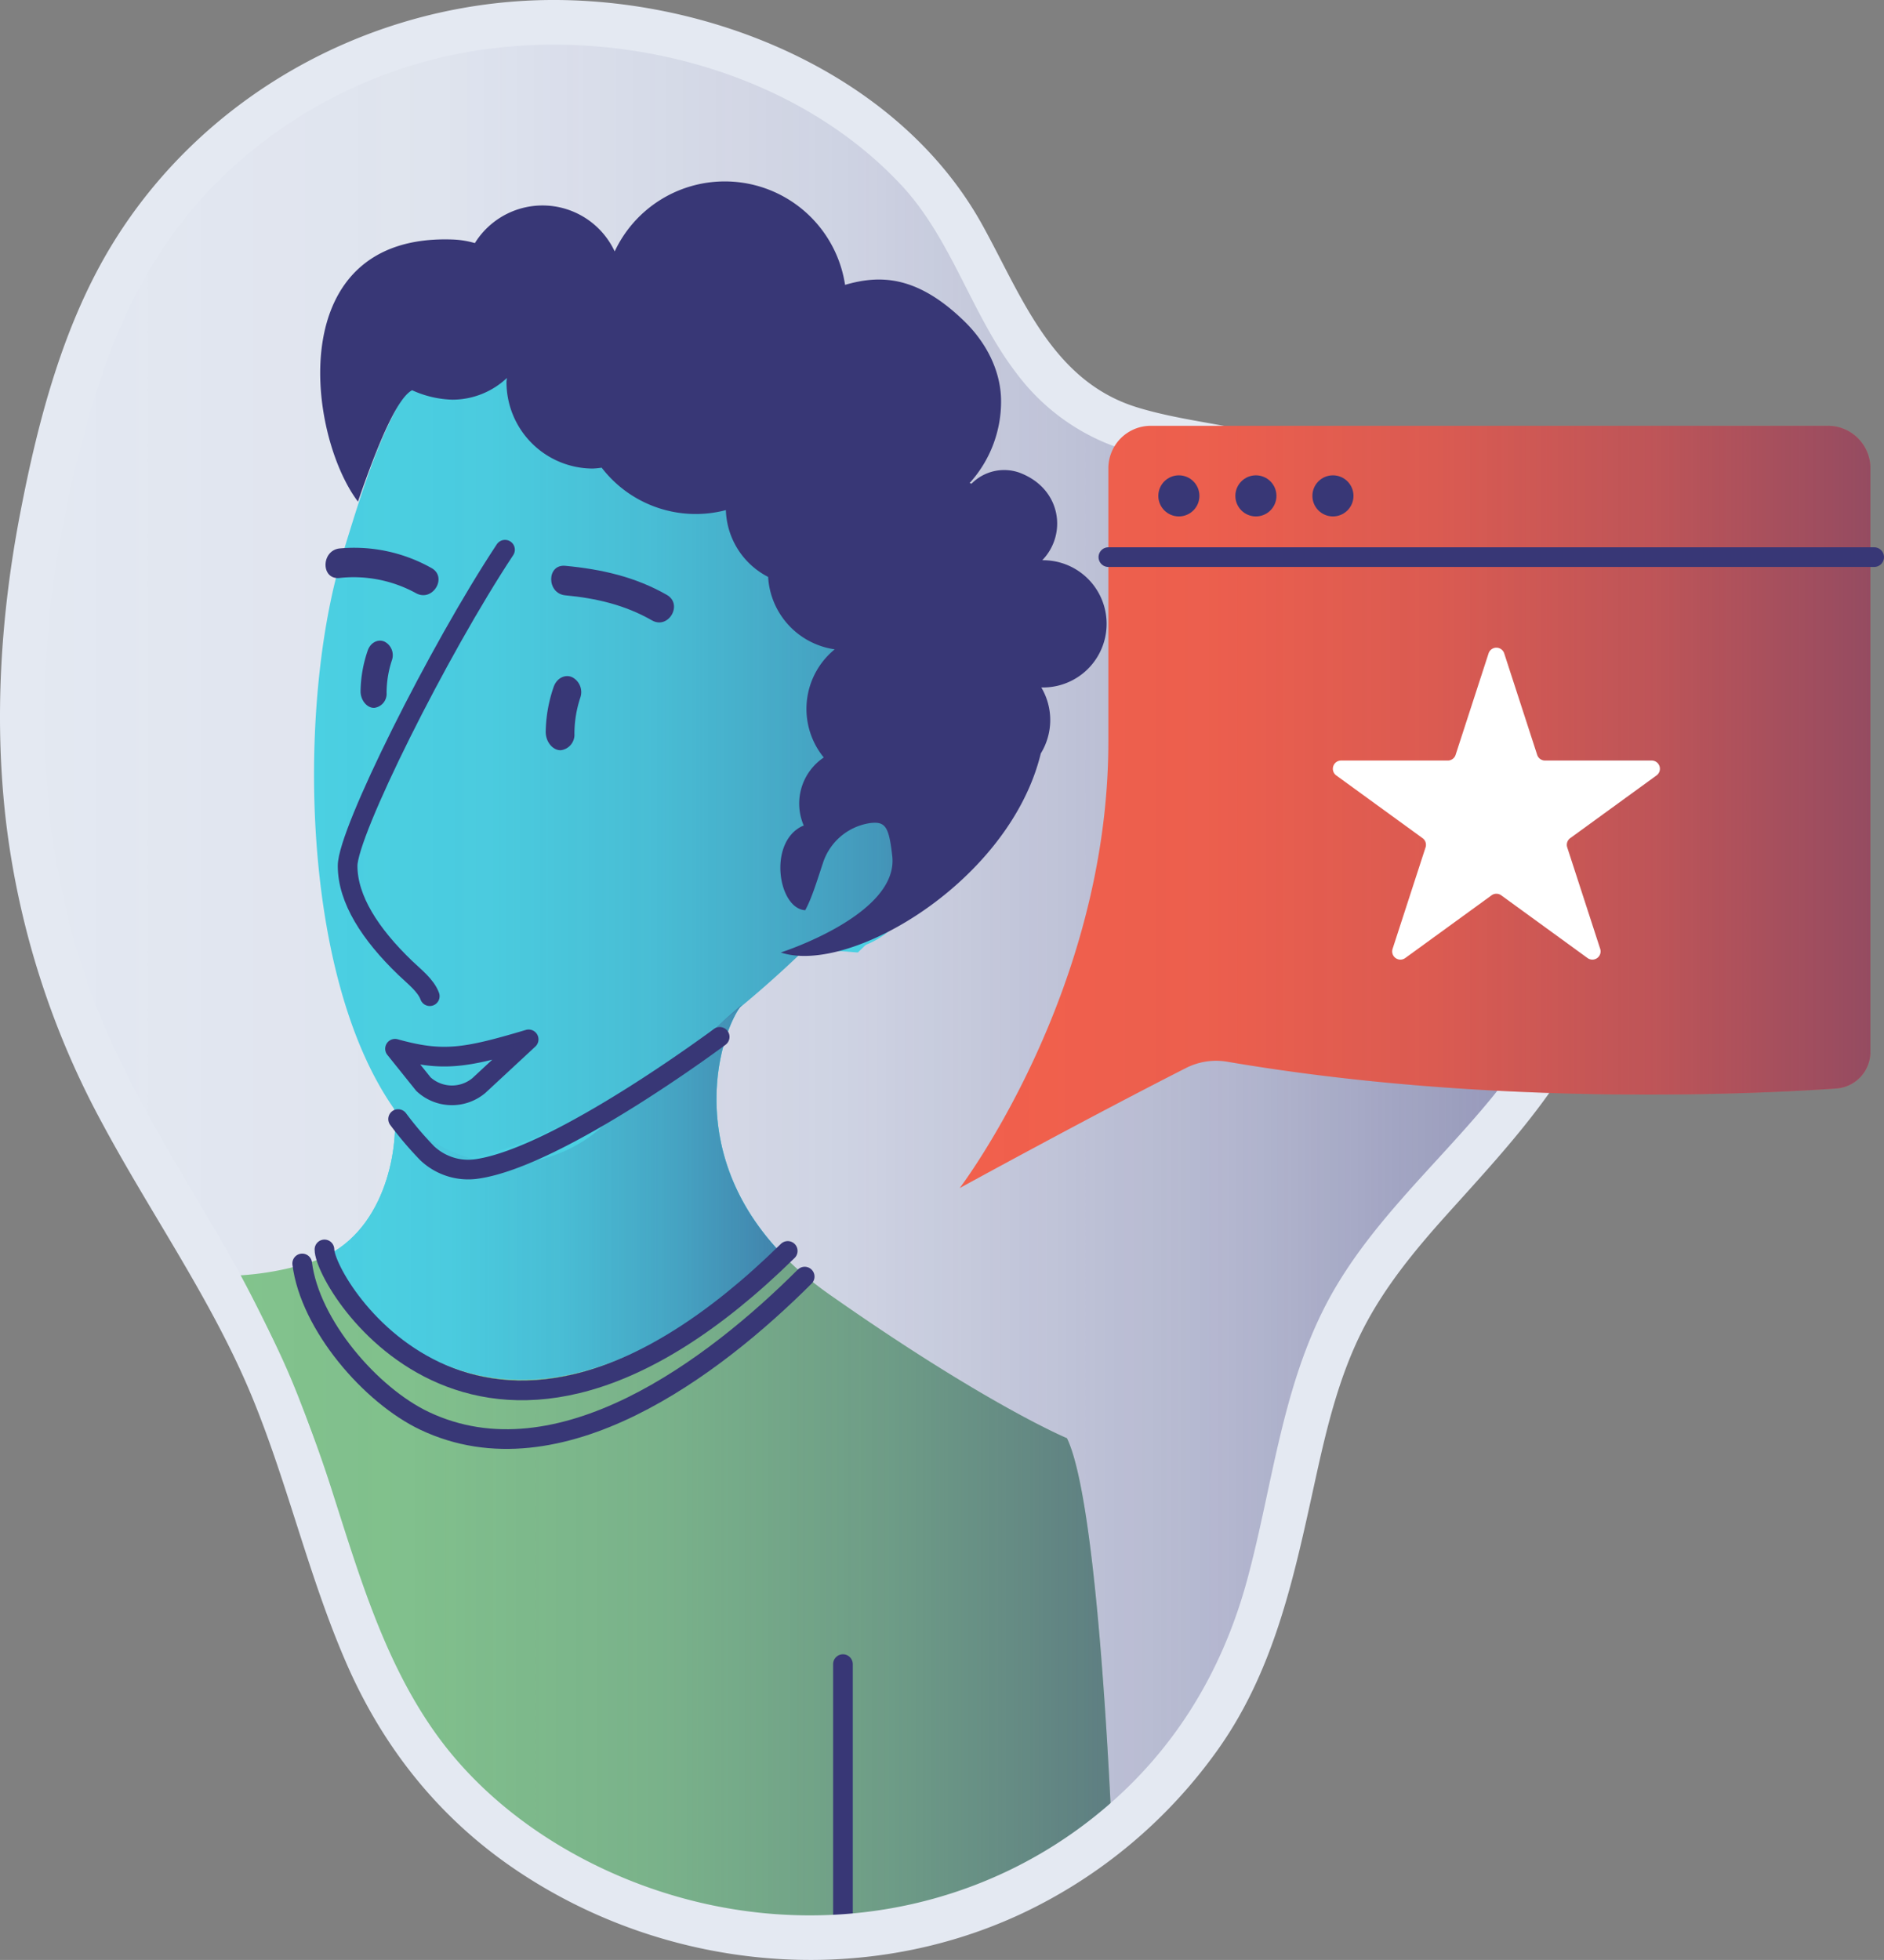 <svg id="Layer_1" data-name="Layer 1" xmlns="http://www.w3.org/2000/svg" xmlns:xlink="http://www.w3.org/1999/xlink" viewBox="0 0 383.181 398.496"><rect x="0" y="0" width="383.181" height="398.496" fill="#808080" stroke="none"/><defs><style>.cls-1,.cls-12,.cls-8{fill:none;}.cls-2{fill:#e4e9f2;}.cls-3{fill:url(#linear-gradient);}.cls-4{clip-path:url(#clip-path);}.cls-5{fill:#4bd0e2;}.cls-6{fill:#83c48d;}.cls-7{fill:url(#linear-gradient-2);}.cls-12,.cls-8{stroke:#383776;stroke-linecap:round;stroke-width:4px;}.cls-8{stroke-miterlimit:10;}.cls-9{fill:url(#linear-gradient-3);}.cls-10{fill:url(#linear-gradient-4);}.cls-11{fill:#383776;}.cls-12{stroke-linejoin:round;}.cls-13{fill:#f2604c;}.cls-14{fill:url(#linear-gradient-5);}.cls-15{fill:#fff;}</style><linearGradient id="linear-gradient" x1="3.473" y1="199.346" x2="325.505" y2="199.346" gradientUnits="userSpaceOnUse"><stop offset="0" stop-color="#383776" stop-opacity="0"/><stop offset="0.27" stop-color="#383776" stop-opacity="0.032"/><stop offset="0.524" stop-color="#383776" stop-opacity="0.127"/><stop offset="0.769" stop-color="#383776" stop-opacity="0.287"/><stop offset="1" stop-color="#383776" stop-opacity="0.5"/></linearGradient><clipPath id="clip-path"><path class="cls-1" d="M166.003,390.686c-27.045-.001-54.593-11.799-71.891-30.788-13.284-14.583-19.511-34.076-25.532-52.927-3.243-10.151-6.596-20.647-11.027-30.385C52.45,265.372,46.104,254.676,39.966,244.333c-6.701-11.294-13.631-22.972-18.784-35.127-16.5-38.923-16.163-87.475.949-136.711,13.2-37.98,49.732-63.498,90.907-63.498,25.884,0,53.452,10.934,70.233,27.854,5.728,5.775,9.554,13.234,13.604,21.131,5.827,11.357,11.852,23.103,24.075,29.963,6.435,3.61,13.58,5.013,20.347,6.139,29.209,4.863,78.651,21.059,81.605,74.884A77.149,77.149,0,0,1,312.376,212.648c-5.234,8.684-12.375,16.479-19.28,24.019-7.994,8.728-16.26,17.751-22.057,28.522-6.646,12.347-9.565,26.07-12.388,39.342-2.13,10.011-4.332,20.362-8.116,29.794-11.975,29.847-42.061,52.29-74.864,55.846a90.175,90.175,0,0,1-9.663.516h-0.004Z"/></clipPath><linearGradient id="linear-gradient-2" x1="30.534" y1="326.334" x2="227.124" y2="326.334" xlink:href="#linear-gradient"/><linearGradient id="linear-gradient-3" x1="66.909" y1="242.374" x2="158.211" y2="242.374" xlink:href="#linear-gradient"/><linearGradient id="linear-gradient-4" x1="63.871" y1="148.482" x2="196.726" y2="148.482" xlink:href="#linear-gradient"/><linearGradient id="linear-gradient-5" x1="195.187" y1="164.071" x2="380.417" y2="164.071" xlink:href="#linear-gradient"/></defs><title>ReactUniversity_artwork</title><path class="cls-2" d="M325.379,168.253c-2.68-48.849-41.89-71.443-84.942-78.61C233.868,88.549,227.199,87.22,221.391,83.96,202.17,73.173,199.312,48.381,184.594,33.539,166.304,15.097,137.163,4.501,111.52,4.501,68.719,4.501,30.674,30.867,16.835,70.686c-15.517,44.649-19.653,95.237-.853,139.585,9.982,23.547,25.82,44.197,36.412,67.475C65.007,305.464,68.505,338.896,89.637,362.095c20.787,22.82,54.475,34.86,84.947,31.556,33.946-3.68,65.431-26.644,78.146-58.333,8.92-22.233,8.96-47.635,20.314-68.729,10.555-19.611,29.743-33.297,41.241-52.371A80.831,80.831,0,0,0,325.379,168.253Z"/><path class="cls-3" d="M325.379,168.253c-2.68-48.849-41.89-71.443-84.942-78.61C233.868,88.549,227.199,87.22,221.391,83.96,202.17,73.173,199.312,48.381,184.594,33.539,166.304,15.097,137.163,4.501,111.52,4.501,68.719,4.501,30.674,30.867,16.835,70.686c-15.517,44.649-19.653,95.237-.853,139.585,9.982,23.547,25.82,44.197,36.412,67.475C65.007,305.464,68.505,338.896,89.637,362.095c20.787,22.82,54.475,34.86,84.947,31.556,33.946-3.68,65.431-26.644,78.146-58.333,8.92-22.233,8.96-47.635,20.314-68.729,10.555-19.611,29.743-33.297,41.241-52.371A80.831,80.831,0,0,0,325.379,168.253Z"/><g class="cls-4"><polyline class="cls-5" points="161.47 192.659 168.137 171.659 183.137 160.992 191.804 176.992 174.47 193.659"/><path class="cls-6" d="M227.124,398.566L31.101,395.764,30.534,257.59a59.548,59.548,0,0,0,31.328-.556c0.6-.174,1.199-0.36,1.809-0.567a20.717,20.717,0,0,0,3.237-1.406c5.603,12.993,37.04,50.644,91.302-.959a55.138,55.138,0,0,0,4.404,4.306,67.763,67.763,0,0,0,6.093,4.796c32.015,22.466,48.3,29.213,48.3,29.213C224.878,308.702,227.124,398.566,227.124,398.566Z"/><path class="cls-7" d="M227.124,398.566L31.101,395.764,30.534,257.59a59.548,59.548,0,0,0,31.328-.556c0.6-.174,1.199-0.36,1.809-0.567a20.717,20.717,0,0,0,3.237-1.406c5.603,12.993,37.04,50.644,91.302-.959a55.138,55.138,0,0,0,4.404,4.306,67.763,67.763,0,0,0,6.093,4.796c32.015,22.466,48.3,29.213,48.3,29.213C224.878,308.702,227.124,398.566,227.124,398.566Z"/><path class="cls-5" d="M158.211,254.102c-54.263,51.603-85.7,13.953-91.302.959,12.361-6.617,14.443-23.687,13.07-30.685l70.94-20.144C146.526,209.606,139.015,233.26,158.211,254.102Z"/><line class="cls-8" x1="171.444" y1="338.351" x2="171.444" y2="393.208"/><path class="cls-8" d="M61.462,256.885c1.575,12.511,13.932,26.822,24.907,32.017,27.412,12.977,58.93-11.01,77.294-29.343"/><path class="cls-5" d="M193.919,150.641c-3.992,12.934-1.782,46.684-30.326,42.488-21.456,20.772-49.119,38.793-67.58,42.16a11.792,11.792,0,0,1-10.248-3.187c-24.829-24.132-25.996-87.31-16.063-119.492C80.203,78.585,89.513,45.398,151.326,70.018,184.407,83.194,204.42,116.616,193.919,150.641Z"/><path class="cls-5" d="M158.211,254.102c-54.263,51.603-85.7,13.953-91.302.959,12.361-6.617,14.443-23.687,13.07-30.685l70.94-20.144C146.526,209.606,139.015,233.26,158.211,254.102Z"/><path class="cls-9" d="M158.211,254.102c-54.263,51.603-85.7,13.953-91.302.959,12.361-6.617,14.443-23.687,13.07-30.685l0.181,0.252a28.46,28.46,0,0,0,41.834,4.847l28.925-25.244C146.526,209.606,139.015,233.26,158.211,254.102Z"/><path class="cls-10" d="M193.919,150.641c-3.96,12.831-7.782,46.684-29.977,42.15-21.504,20.915-49.368,39.114-67.929,42.498a11.792,11.792,0,0,1-10.248-3.187c-24.829-24.132-25.996-87.31-16.063-119.492C80.203,78.585,89.513,45.398,151.326,70.018,184.407,83.194,204.42,116.616,193.919,150.641Z"/><path class="cls-11" d="M114.975,121.041c6.275,0.593,12.112,1.941,17.621,5.092,3.357,1.92,6.383-3.262,3.028-5.181-6.439-3.683-13.321-5.219-20.649-5.911-3.842-.363-3.817,5.639,0,6h0Z"/><path class="cls-11" d="M69.074,117.511a26.388,26.388,0,0,1,15.587,3.125c3.414,1.797,6.45-3.379,3.028-5.181A32.056,32.056,0,0,0,69.074,111.511c-3.797.415-3.839,6.42,0,6h0Z"/><path class="cls-8" d="M102.712,111.769c-13.574,20.501-32.014,57.489-32.014,64.27s4.586,13.895,11.688,20.729c1.846,1.777,4.212,3.557,5.023,5.777"/><path class="cls-11" d="M76.161,143.917h0c-1.464.095-2.871-1.514-2.827-3.462a26.467,26.467,0,0,1,1.463-8.204c0.617-1.763,2.314-2.429,3.576-1.703h0a3.098,3.098,0,0,1,1.347,3.658,21.216,21.216,0,0,0-1.092,6.677A2.877,2.877,0,0,1,76.161,143.917Z"/><path class="cls-11" d="M114.109,152.53h0c-1.614.105-3.166-1.669-3.117-3.818a29.187,29.187,0,0,1,1.614-9.047c0.68-1.944,2.552-2.679,3.944-1.878h0a3.416,3.416,0,0,1,1.485,4.034,23.397,23.397,0,0,0-1.204,7.363A3.173,3.173,0,0,1,114.109,152.53Z"/><path class="cls-12" d="M107.519,211.324c-12.992,3.87-17.497,4.597-27.176,1.908l5.779,7.199a8.532,8.532,0,0,0,11.254.301Z"/><path class="cls-8" d="M80.97,227.53a70.19,70.19,0,0,0,5.897,6.93A12.143,12.143,0,0,0,97.115,237.647c16.716-2.481,49.258-26.831,49.258-26.831"/><path class="cls-8" d="M65.989,254.032c0,7.114,32.818,60.594,94.228.308"/></g><path class="cls-2" d="M330.899,168.253c-1.026-16.33-5.926-31.998-15.975-45.056-9.188-11.94-21.733-20.875-35.415-27.005a141.553,141.553,0,0,0-22.55-7.877c-8.481-2.186-17.349-2.925-25.713-5.503-17.382-5.357-23.471-22.717-31.516-37.193C182.137,13.96,141.761-1.798,106.735.163,72.823,2.062,40.977,20.275,23.06,49.289,12.89,65.758,7.734,85.493,4.111,104.334c-4.011,20.857-5.372,42.326-2.801,63.449a171.166,171.166,0,0,0,19.582,60.787c10.058,18.709,22.535,36.246,30.593,55.988,7.196,17.63,11.4,36.32,19.042,53.789C78.006,355.443,89.381,369.685,104.883,380.161c30.215,20.419,69.999,24.397,103.101,8.83a102.363,102.363,0,0,0,39.901-33.52c11.694-16.599,15.531-35.973,19.815-55.428,2.229-10.125,4.731-20.377,9.458-29.669,4.428-8.704,10.635-16.219,17.131-23.443,13.373-14.871,26.983-29.093,32.987-48.691a88.97,88.97,0,0,0,3.624-29.987c-0.257-5.768-9.259-5.8-9,0,0.914,20.473-5.605,39.23-18.572,55.028-11.492,14.001-25.616,26.193-33.941,42.55-8.805,17.3-10.695,36.788-15.705,55.292-4.633,17.109-13.208,32.16-26.337,44.175-26.112,23.9-62.884,30.168-95.93,18.29-16.633-5.979-32.335-16.545-42.709-31.015-10.366-14.458-15.496-31.74-20.862-48.478a257.194,257.194,0,0,0-22.623-51.483c-10.245-17.63-21.434-34.87-27.965-54.327-13.022-38.799-9.525-81.228,2.725-119.745C25.133,62.339,32.992,47.813,45.297,35.907A95.88,95.88,0,0,1,86.197,12.586c32.81-9.124,73.468-.326,97.14,25.076,10.272,11.023,14.265,26.362,23.4,38.228a43.562,43.562,0,0,0,18.215,14.203c8.011,3.242,16.74,3.912,25.111,5.812,27.843,6.32,56.295,21.068,67.026,49.218a78.513,78.513,0,0,1,4.811,23.131C322.261,174.006,331.263,174.046,330.899,168.253Z"/><path class="cls-13" d="M225.428,150.786V95.209a8.633,8.633,0,0,1,8.633-8.633H371.784a8.633,8.633,0,0,1,8.633,8.633V213.85a7.478,7.478,0,0,1-6.979,7.47c-18.487,1.256-70.939,3.589-123.743-5.435a13.511,13.511,0,0,0-8.411,1.229c-20.349,10.33-46.098,24.45-46.098,24.45S225.428,201.873,225.428,150.786Z"/><path class="cls-14" d="M225.428,150.786V95.209a8.633,8.633,0,0,1,8.633-8.633H371.784a8.633,8.633,0,0,1,8.633,8.633V213.85a7.478,7.478,0,0,1-6.979,7.47c-18.487,1.256-70.939,3.589-123.743-5.435a13.511,13.511,0,0,0-8.411,1.229c-20.349,10.33-46.098,24.45-46.098,24.45S225.428,201.873,225.428,150.786Z"/><line class="cls-8" x1="225.428" y1="113.274" x2="381.181" y2="113.274"/><circle class="cls-11" cx="239.766" cy="100.822" r="4.178"/><circle class="cls-11" cx="255.434" cy="100.822" r="4.178"/><circle class="cls-11" cx="271.102" cy="100.822" r="4.178"/><path class="cls-15" d="M305.936,132.841l6.706,20.638a1.672,1.672,0,0,0,1.59,1.155h21.7a1.672,1.672,0,0,1,.983,3.025L319.359,170.415a1.672,1.672,0,0,0-.607,1.869l6.706,20.638a1.672,1.672,0,0,1-2.573,1.869L305.329,182.037a1.672,1.672,0,0,0-1.966,0L285.807,194.792a1.672,1.672,0,0,1-2.573-1.869l6.706-20.638a1.672,1.672,0,0,0-.607-1.869l-17.556-12.755a1.672,1.672,0,0,1,.983-3.025h21.7a1.672,1.672,0,0,0,1.59-1.155l6.706-20.638A1.672,1.672,0,0,1,305.936,132.841Z"/><path class="cls-11" d="M224.06,121.822a12.922,12.922,0,0,0-12.081-7.915c5.088-5.219,3.951-14.612-4.686-17.823a9.337,9.337,0,0,0-9.697,2.259c-0.125-.051-0.265-0.073-0.392-0.122a24.638,24.638,0,0,0,6.397-16.914c-0.092-6.053-3.084-11.707-7.416-15.936-9.83-9.597-17.454-9.437-24.311-7.453A24.737,24.737,0,0,0,125.018,51.122a16.198,16.198,0,0,0-28.435-1.697,18.387,18.387,0,0,0-4.562-.729c-34.6-1.221-29.551,39.629-19.218,53.296,4.786-13.878,8.359-21.269,11.016-22.648a21.058,21.058,0,0,0,8.202,1.918,16.181,16.181,0,0,0,11.074-4.407c-0.013.279-.083,0.543-0.083,0.825a17.586,17.586,0,0,0,17.586,17.586,17.319,17.319,0,0,0,1.77-.178,24.142,24.142,0,0,0,25.266,8.627,15.796,15.796,0,0,0,8.595,13.585,15.789,15.789,0,0,0,13.542,14.722,15.626,15.626,0,0,0-2.227,21.991,11.279,11.279,0,0,0-4.069,13.847c-0.173.059-.317,0.109-0.317,0.109-7.022,3.358-4.885,16.792.611,17.097,1.357-2.453,2.463-6.194,3.575-9.497a11.899,11.899,0,0,1,9.711-8.23c3.009-.331,3.752.714,4.421,6.736,1.325,11.918-22.676,19.585-22.676,19.585,14,4.667,46.567-14.447,52.882-40.465a12.982,12.982,0,0,0,.104-13.423A12.938,12.938,0,0,0,224.06,121.822Z"/></svg>